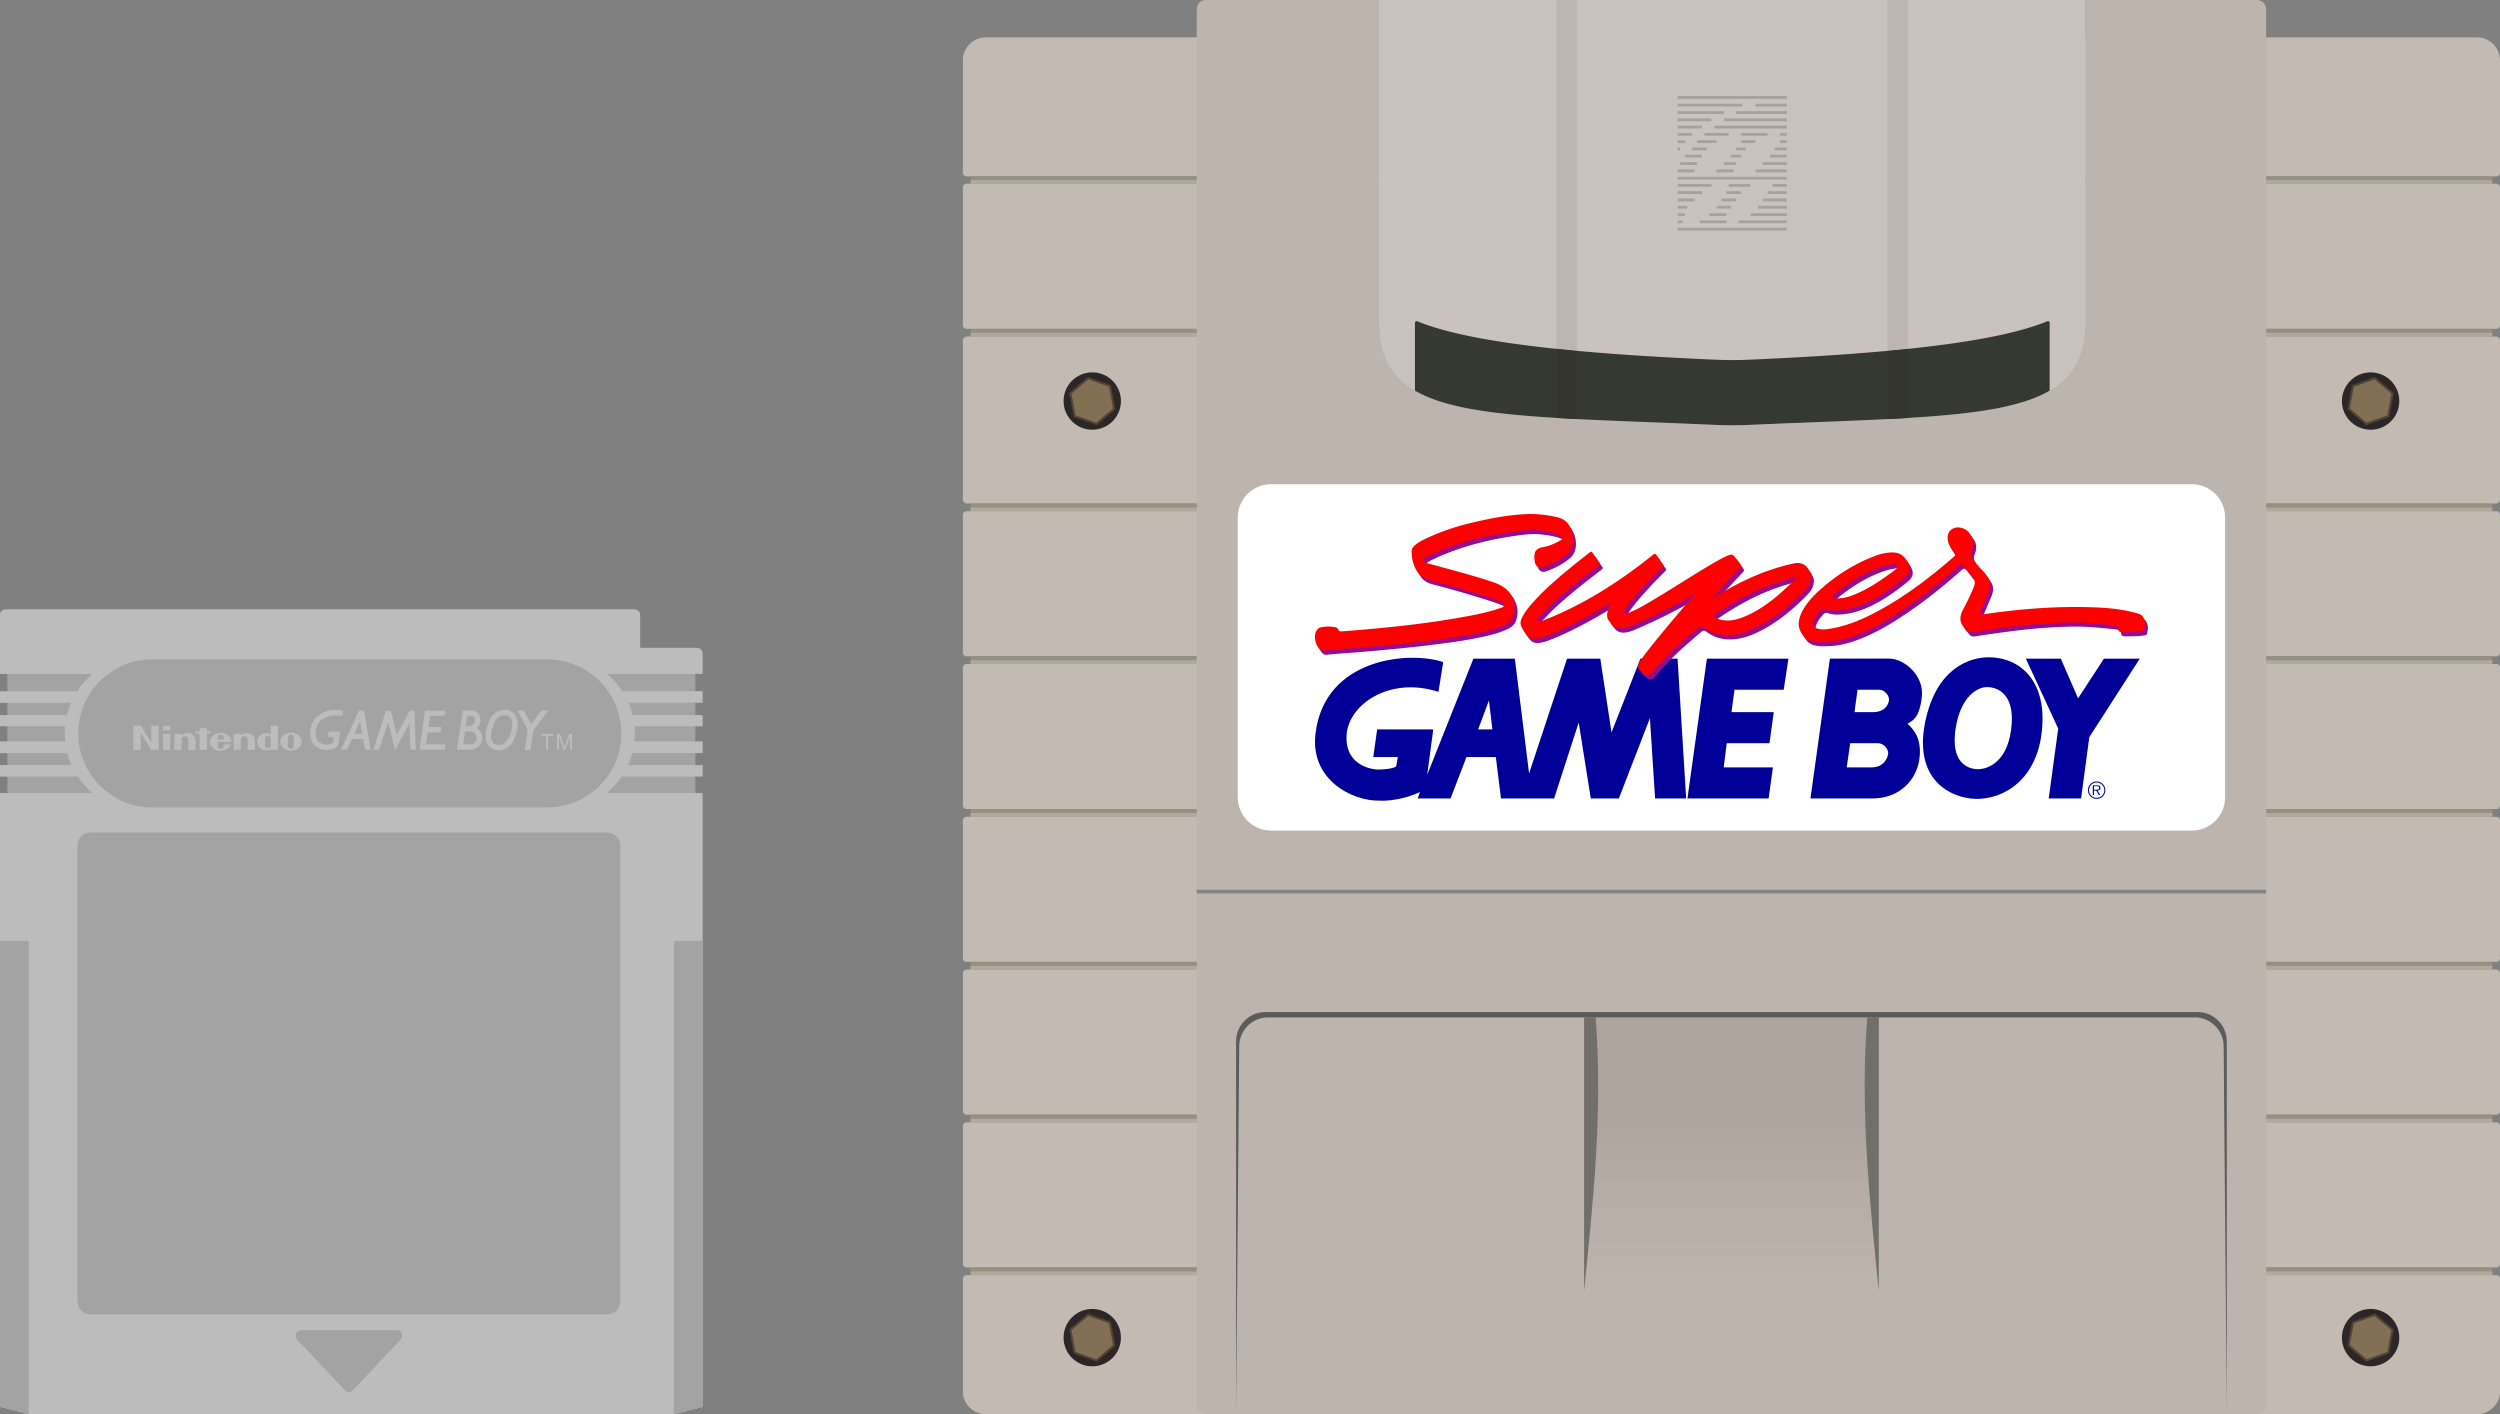 <?xml version="1.0" encoding="UTF-8" standalone="no"?>
<svg
   xmlns:dc="http://purl.org/dc/elements/1.1/"
   xmlns:cc="http://creativecommons.org/ns#"
   xmlns:rdf="http://www.w3.org/1999/02/22-rdf-syntax-ns#"
   xmlns:svg="http://www.w3.org/2000/svg"
   xmlns="http://www.w3.org/2000/svg"
   xmlns:sodipodi="http://sodipodi.sourceforge.net/DTD/sodipodi-0.dtd"
   xmlns:inkscape="http://www.inkscape.org/namespaces/inkscape"
   viewBox="0 0 471.429 266.667"
   version="1.1"
   id="svg163"
   sodipodi:docname="game.svg"
   width="471.429"
   height="266.667"
   inkscape:version="0.92.4 5da689c313, 2019-01-14">
  <rect x="0" y="0" width="471.429" height="266.667" fill="#808080" stroke="none"/>
  <defs
     id="defs167" />
  <sodipodi:namedview
     pagecolor="#ffffff"
     bordercolor="#666666"
     borderopacity="1"
     objecttolerance="10"
     gridtolerance="10"
     guidetolerance="10"
     inkscape:pageopacity="0"
     inkscape:pageshadow="2"
     inkscape:window-width="471"
     inkscape:window-height="442"
     id="namedview165"
     showgrid="false"
     inkscape:zoom="0.57484917"
     inkscape:cx="235.714"
     inkscape:cy="133.3335"
     inkscape:window-x="0"
     inkscape:window-y="0"
     inkscape:window-maximized="0"
     inkscape:current-layer="svg163">
    <inkscape:grid
       type="xygrid"
       id="grid171"
       originx="0"
       originy="7.8125003e-06" />
  </sodipodi:namedview>
  <path
     d="m 1.384,125.042 h 129.729 v 25.773 H 1.384 Z"
     id="path2"
     inkscape:connector-curvature="0"
     style="fill:#a3a3a3" />
  <path
     d="m 114.467,127.085 h 18.03 V 123.2 c 0,-0.573 -0.466,-1.038 -1.038,-1.038 H 120.72 v -6.229 c 0,-0.573 -0.465,-1.038 -1.038,-1.038 H 1.038 C 0.465,114.895 0,115.36 0,115.933 v 11.153 h 17.455 a 14.694,14.694 0 0 0 -2.881,3.261 H 0 v 2.175 h 13.409 c -0.32,0.742 -0.578,1.516 -0.771,2.316 H 0 v 2.111 h 12.286 a 14.814,14.814 0 0 0 0.011,2.854 H 0 v 2.22 h 12.699 c 0.203,0.776 0.472,1.527 0.794,2.248 H 0 v 2.169 h 14.69 a 14.731,14.731 0 0 0 2.795,3.106 H 0 v 115.747 l 5.42,1.374 h 121.656 l 5.42,-1.374 V 149.546 h -18.059 a 14.731,14.731 0 0 0 2.795,-3.106 h 15.265 v -2.169 H 118.43 c 0.322,-0.721 0.591,-1.472 0.793,-2.248 h 13.274 v -2.22 h -12.872 c 0.05,-0.493 0.076,-0.994 0.076,-1.499 0,-0.457 -0.024,-0.909 -0.065,-1.355 h 12.861 v -2.111 h -13.212 a 14.568,14.568 0 0 0 -0.772,-2.316 h 13.984 v -2.175 h -15.149 a 14.702,14.702 0 0 0 -2.881,-3.262 z"
     id="path4"
     inkscape:connector-curvature="0"
     style="fill:#bcbcbc" />
  <path
     d="m 28.713,152.256 c -7.707,0 -13.953,-6.247 -13.953,-13.952 0,-7.707 6.247,-13.954 13.953,-13.954 h 74.495 c 7.706,0 13.954,6.247 13.954,13.954 0,7.706 -6.247,13.952 -13.954,13.952 z m 88.245,93.175 a 2.422,2.422 0 0 1 -2.422,2.421 H 17.038 a 2.423,2.423 0 0 1 -2.422,-2.421 v -86.025 a 2.423,2.423 0 0 1 2.422,-2.422 h 97.499 a 2.422,2.422 0 0 1 2.422,2.422 v 86.025 z m -42.292,5.39 c 1.237,0 1.522,1.188 0.721,1.989 -1.47,1.472 -8.85,9.37 -8.85,9.37 0,0 -0.346,0.389 -0.75,0.389 -0.431,0 -0.749,-0.389 -0.749,-0.389 0,0 -7.38,-7.898 -8.851,-9.37 -0.801,-0.8 -0.516,-1.989 0.721,-1.989 z M 5.42,266.667 0,265.293 v -87.869 h 5.075 c 0.191,0 0.346,0.154 0.346,0.345 v 88.898 z m 121.657,0 5.42,-1.374 v -87.869 h -5.074 a 0.346,0.346 0 0 0 -0.346,0.345 z"
     id="path6"
     inkscape:connector-curvature="0"
     style="fill:#a3a3a3" />
  <g
     id="g10"
     style="fill:#bcbcbc">
    <path
       d="m 102.953,141.371 v -2.621 h -0.979 v -0.351 h 2.355 v 0.351 h -0.984 v 2.621 z m 2.078,0 v -2.972 h 0.592 l 0.703,2.104 c 0.065,0.196 0.112,0.343 0.142,0.44 0.034,-0.108 0.087,-0.267 0.159,-0.476 l 0.711,-2.068 h 0.529 v 2.972 h -0.379 v -2.487 l -0.864,2.487 h -0.354 l -0.86,-2.53 v 2.53 z"
       id="path8"
       inkscape:connector-curvature="0" />
  </g>
  <g
     id="g14"
     style="clip-rule:evenodd;fill:#bcbcbc;fill-rule:evenodd">
    <path
       d="m 74.858,138.517 c 0.112,-0.202 0.229,-0.401 0.337,-0.604 0.612,-1.155 1.24,-2.302 1.821,-3.472 0.303,-0.532 0.133,-0.503 0.752,-0.446 0.395,0.036 0.387,0.008 0.4,0.411 0.028,0.933 0.068,1.865 0.101,2.798 0.015,0.396 0.024,0.793 0.038,1.19 l 0.104,2.744 c 0.003,0.074 0.001,0.148 0.001,0.234 h -1.035 l -0.161,-4.862 a 0.876,0.876 0 0 1 -0.06,-0.015 l -2.625,4.898 -0.064,-0.016 -1.228,-5.087 -0.056,-0.001 c -0.094,0.279 -0.189,0.558 -0.281,0.837 -0.453,1.375 -0.903,2.751 -1.361,4.124 -0.018,0.053 -0.085,0.126 -0.132,0.127 -0.327,0.012 -0.653,0.006 -1.007,0.006 l 0.293,-0.911 1.553,-4.795 c 0.165,-0.511 0.329,-1.023 0.488,-1.535 0.033,-0.108 0.088,-0.147 0.201,-0.142 0.198,0.009 0.398,0.013 0.596,-0.001 0.147,-0.01 0.205,0.045 0.238,0.184 0.21,0.897 0.43,1.794 0.645,2.691 0.131,0.543 0.259,1.087 0.388,1.63 z m 11.306,2.836 1.097,-7.38 c 0.108,-0.006 0.206,-0.017 0.302,-0.017 0.445,-0.002 0.889,0 1.334,0 0.763,-10e-4 1.485,0.535 1.639,1.282 0.138,0.667 0.06,1.314 -0.396,1.868 -0.059,0.07 -0.111,0.147 -0.175,0.234 l 0.155,0.12 c 0.508,0.386 0.793,0.888 0.819,1.536 0.048,1.235 -0.811,2.267 -2.048,2.353 -0.878,0.063 -1.765,0.026 -2.646,0.031 -0.021,0 -0.043,-0.015 -0.081,-0.027 z m 1.933,-0.969 0.002,0.018 c 0.272,-0.019 0.551,-0.012 0.818,-0.061 0.57,-0.109 1.013,-0.662 0.988,-1.197 -0.027,-0.601 -0.488,-1.124 -1.082,-1.192 -0.316,-0.037 -0.64,-0.022 -0.959,-0.039 -0.122,-0.006 -0.165,0.046 -0.18,0.157 -0.041,0.313 -0.09,0.623 -0.134,0.935 -0.056,0.392 -0.105,0.784 -0.161,1.177 -0.02,0.145 0.017,0.218 0.183,0.206 0.174,-0.014 0.35,-0.004 0.525,-0.004 z m 0.153,-3.481 c 0.653,-0.001 1.002,-0.199 1.231,-0.698 0.233,-0.504 0.029,-1.238 -0.67,-1.248 -0.151,-0.003 -0.303,0 -0.453,-0.017 -0.178,-0.021 -0.247,0.051 -0.268,0.225 -0.053,0.445 -0.123,0.887 -0.186,1.33 -0.058,0.408 -0.057,0.408 0.346,0.408 z m 9.392,-0.206 c -0.03,0.895 -0.286,1.726 -0.614,2.544 -0.274,0.677 -0.677,1.257 -1.26,1.692 -0.95,0.707 -2.471,0.769 -3.395,-0.065 -0.486,-0.438 -0.741,-0.999 -0.798,-1.644 -0.077,-0.883 0.111,-1.729 0.405,-2.553 0.206,-0.578 0.425,-1.15 0.806,-1.644 0.506,-0.659 1.175,-1.028 1.995,-1.143 0.572,-0.08 1.117,-0.01 1.621,0.287 0.614,0.362 0.985,0.904 1.134,1.592 0.064,0.305 0.073,0.623 0.106,0.934 z m -1.026,-0.144 c -0.027,-0.187 -0.041,-0.416 -0.097,-0.635 a 1.367,1.367 0 0 0 -0.735,-0.912 c -0.71,-0.358 -1.732,0.008 -2.201,0.643 -0.351,0.476 -0.568,1.016 -0.733,1.58 -0.189,0.643 -0.32,1.287 -0.235,1.963 0.091,0.723 0.622,1.281 1.438,1.279 0.668,-0.002 1.212,-0.312 1.59,-0.853 0.632,-0.904 0.921,-1.927 0.973,-3.065 z m -32.082,-1.511 c -0.698,-0.17 -1.382,-0.204 -2.057,-0.07 -1.064,0.211 -2.011,0.641 -2.563,1.647 a 3.13,3.13 0 0 0 -0.253,2.539 c 0.147,0.466 0.453,0.805 0.887,1.014 0.675,0.327 1.361,0.327 2.045,0.009 0.128,-0.06 0.214,-0.141 0.225,-0.301 0.016,-0.244 0.052,-0.487 0.092,-0.728 0.025,-0.144 -0.035,-0.171 -0.159,-0.168 -0.291,0.005 -0.583,0.002 -0.911,0.002 0.035,-0.27 0.067,-0.52 0.101,-0.772 0.033,-0.246 0.034,-0.246 0.283,-0.246 0.58,0 1.158,0.003 1.738,-10e-4 0.12,-0.001 0.171,0.029 0.153,0.159 -0.111,0.768 -0.215,1.535 -0.329,2.304 a 0.467,0.467 0 0 1 -0.122,0.237 c -0.43,0.449 -0.984,0.636 -1.581,0.711 -0.646,0.081 -1.286,0.043 -1.881,-0.244 -0.926,-0.447 -1.493,-1.175 -1.639,-2.205 -0.104,-0.74 -0.064,-1.47 0.175,-2.18 0.298,-0.888 0.879,-1.553 1.651,-2.068 a 4.694,4.694 0 0 1 2.122,-0.755 6.325,6.325 0 0 1 1.898,0.067 c 0.273,0.051 0.277,0.046 0.239,0.323 -0.033,0.236 -0.073,0.471 -0.114,0.726 z m 19.305,6.328 h -4.74 c 0.35,-2.46 0.699,-4.903 1.047,-7.357 h 3.847 c -0.05,0.309 -0.095,0.611 -0.155,0.91 -0.005,0.028 -0.104,0.054 -0.159,0.054 -0.777,0.003 -1.555,0.009 -2.333,-0.001 -0.189,-0.003 -0.264,0.045 -0.288,0.244 -0.065,0.562 -0.156,1.12 -0.237,1.68 -0.008,0.056 0,0.114 0,0.193 h 0.217 c 0.666,0 1.332,0.005 1.999,-0.003 0.153,-0.002 0.195,0.048 0.168,0.194 -0.052,0.274 -0.092,0.55 -0.14,0.843 h -0.199 c -0.672,0 -1.345,0.003 -2.017,-0.004 -0.149,-0.002 -0.22,0.037 -0.241,0.196 a 91.408,91.408 0 0 1 -0.272,1.869 c -0.024,0.155 0.025,0.201 0.183,0.201 1.087,-0.007 2.174,-0.003 3.262,-0.003 h 0.204 z m -13.946,0.012 c -0.338,0 -0.664,0.003 -0.989,-0.005 -0.032,-0.001 -0.082,-0.072 -0.09,-0.114 a 83.903,83.903 0 0 1 -0.294,-1.725 c -0.022,-0.145 -0.079,-0.196 -0.226,-0.195 -0.579,0.007 -1.158,0.01 -1.736,-0.002 -0.164,-0.003 -0.224,0.076 -0.28,0.202 -0.253,0.564 -0.513,1.125 -0.762,1.691 -0.042,0.097 -0.093,0.128 -0.195,0.127 -0.326,-0.005 -0.651,-10e-4 -0.998,-10e-4 0.193,-0.43 0.374,-0.839 0.56,-1.247 0.465,-1.019 0.933,-2.036 1.397,-3.055 0.445,-0.976 0.886,-1.955 1.337,-2.927 0.03,-0.065 0.134,-0.127 0.209,-0.133 0.215,-0.018 0.432,0.003 0.648,-0.01 0.135,-0.007 0.185,0.044 0.206,0.171 0.102,0.622 0.211,1.243 0.317,1.865 l 0.725,4.26 0.164,0.967 c 0.005,0.036 0.004,0.076 0.007,0.131 z m -1.974,-5.297 -0.053,-0.006 -1.017,2.225 c 0.045,0.023 0.06,0.036 0.075,0.037 l 1.262,0.005 c 0.112,0 0.113,-0.062 0.097,-0.154 -0.078,-0.453 -0.15,-0.909 -0.227,-1.363 -0.042,-0.248 -0.09,-0.495 -0.137,-0.744 z m 29.67,-2.119 c 0.294,0 0.551,0.024 0.803,-0.005 0.312,-0.036 0.456,0.094 0.591,0.369 0.35,0.718 0.742,1.415 1.12,2.12 0.013,0.024 0.032,0.046 0.067,0.09 0.131,-0.172 0.255,-0.33 0.376,-0.492 0.496,-0.664 0.991,-1.33 1.489,-1.992 0.034,-0.045 0.098,-0.094 0.15,-0.096 0.384,-0.007 0.769,-0.005 1.206,-0.005 -0.135,0.189 -0.244,0.35 -0.361,0.505 -0.779,1.028 -1.555,2.058 -2.341,3.083 -0.173,0.227 -0.156,0.496 -0.196,0.749 -0.152,0.979 -0.291,1.96 -0.432,2.941 -0.019,0.136 -0.067,0.2 -0.223,0.191 -0.284,-0.017 -0.568,-0.005 -0.879,-0.005 l 0.135,-0.918 c 0.135,-0.924 0.271,-1.846 0.397,-2.771 a 0.507,0.507 0 0 0 -0.071,-0.278 c -0.578,-1.099 -1.161,-2.197 -1.742,-3.295 -0.024,-0.048 -0.045,-0.096 -0.089,-0.191 z"
       id="path12"
       inkscape:connector-curvature="0" />
  </g>
  <g
     id="g18"
     style="fill:#bcbcbc">
    <path
       d="m 28.528,139.995 a 0.272,0.272 0 0 1 -0.081,-0.094 c -0.616,-0.995 -1.231,-1.991 -1.845,-2.987 -0.037,-0.061 -0.074,-0.085 -0.147,-0.085 -0.404,0.005 -0.809,0.002 -1.214,0.002 l -0.101,0.005 v 4.564 h 1.398 v -3.154 l 0.024,-0.007 0.061,0.094 c 0.618,0.994 1.236,1.989 1.851,2.984 0.042,0.068 0.086,0.092 0.165,0.092 0.394,-0.005 0.789,-0.003 1.184,-0.003 h 0.102 v -4.567 h -1.398 z m 22.516,-1.475 c -0.255,-0.139 -0.501,-0.251 -0.78,-0.271 -0.275,-0.02 -0.537,0.02 -0.786,0.138 -0.252,0.12 -0.459,0.292 -0.627,0.514 -0.414,0.549 -0.465,1.299 -0.073,1.845 0.594,0.829 1.374,0.927 2.262,0.5 0.004,0.053 0.008,0.103 0.01,0.151 h 1.343 v -4.562 h -1.349 z m -10e-4,2.01 c -0.011,0.295 -0.254,0.493 -0.545,0.483 a 0.516,0.516 0 0 1 -0.523,-0.51 c -0.009,-0.213 -0.002,-0.427 -0.002,-0.641 h -10e-4 c 0,-0.197 -0.005,-0.394 10e-4,-0.593 0.009,-0.322 0.211,-0.526 0.523,-0.537 0.305,-0.009 0.537,0.181 0.549,0.496 0.017,0.434 0.016,0.869 -0.002,1.302 z M 36.49,138.699 c -0.568,-0.584 -1.531,-0.624 -2.162,-0.092 l -0.101,0.079 v -0.308 h -1.345 v 3.024 h 1.34 c 0.002,-0.044 0.006,-0.085 0.006,-0.128 0,-0.595 -0.004,-1.191 0,-1.786 0,-0.096 0.015,-0.201 0.055,-0.286 0.125,-0.271 0.464,-0.414 0.769,-0.338 0.29,0.07 0.471,0.309 0.471,0.623 v 1.912 h 1.349 c 0.003,-0.017 0.006,-0.026 0.006,-0.036 0,-0.562 0.007,-1.125 -0.002,-1.688 -0.007,-0.37 -0.122,-0.704 -0.386,-0.976 z m 11.562,0.838 a 1.251,1.251 0 0 0 -0.458,-0.92 1.608,1.608 0 0 0 -2.076,-0.01 l -0.102,0.085 v -0.318 h -1.349 v 3.023 h 1.35 v -0.135 l -0.002,-1.807 c 0,-0.126 0.034,-0.239 0.109,-0.341 a 0.691,0.691 0 0 1 0.767,-0.237 c 0.273,0.092 0.42,0.307 0.42,0.621 l 0.001,1.777 c 0,0.041 0.004,0.082 0.007,0.123 h 1.338 c 0.004,-0.02 0.009,-0.034 0.009,-0.046 -0.003,-0.605 0.008,-1.211 -0.014,-1.815 z m 8.241,-0.865 c -0.79,-0.687 -2.096,-0.677 -2.886,0.02 -0.725,0.64 -0.737,1.675 -0.023,2.327 a 2.11,2.11 0 0 0 1.444,0.551 c 0.551,-0.003 1.021,-0.148 1.425,-0.474 0.805,-0.653 0.821,-1.745 0.04,-2.424 z m -0.872,1.19 h -0.01 c 0,0.26 0.012,0.52 -0.003,0.779 -0.019,0.346 -0.267,0.567 -0.593,0.554 -0.256,-0.01 -0.466,-0.208 -0.514,-0.489 a 1.343,1.343 0 0 1 -0.02,-0.236 c -10e-4,-0.405 -10e-4,-0.808 0.002,-1.213 10e-4,-0.085 0.007,-0.172 0.025,-0.254 0.062,-0.3 0.295,-0.491 0.566,-0.476 0.289,0.016 0.505,0.237 0.537,0.547 0.004,0.046 0.01,0.092 0.01,0.138 z M 43.16,138.798 a 2.098,2.098 0 0 0 -1.375,-0.611 c -0.621,-0.044 -1.18,0.116 -1.652,0.532 -0.315,0.277 -0.511,0.625 -0.54,1.051 -0.038,0.553 0.184,0.999 0.609,1.335 0.634,0.501 1.353,0.602 2.115,0.372 0.531,-0.16 0.945,-0.481 1.185,-0.997 0.019,-0.04 0.03,-0.082 0.045,-0.123 h -1.34 c -0.01,0.125 -0.012,0.243 -0.029,0.359 -0.04,0.287 -0.258,0.491 -0.525,0.5 -0.292,0.011 -0.537,-0.158 -0.58,-0.452 -0.041,-0.281 -0.031,-0.569 -0.043,-0.868 h 2.6 c 0,-0.049 0.003,-0.085 -0.001,-0.12 a 1.573,1.573 0 0 0 -0.469,-0.978 z m -1.311,0.634 c -0.234,0 -0.467,-0.003 -0.701,0.002 -0.089,0.002 -0.117,-0.028 -0.107,-0.113 0.013,-0.107 0.007,-0.218 0.028,-0.324 a 0.56,0.56 0 0 1 1.106,0.018 c 0.021,0.132 0.021,0.266 0.032,0.416 z m -2.099,-1.514 h -0.737 v -0.61 h -1.375 v 0.611 h -0.114 c -0.182,10e-4 -0.363,-0.001 -0.543,0.004 -0.029,0.001 -0.081,0.031 -0.082,0.05 -0.007,0.127 -0.004,0.255 -0.004,0.393 h 0.749 v 3.033 h 1.373 v -3.036 h 0.733 z m -9.01,3.482 h 1.357 v -3.025 H 30.74 Z m 1.357,-4.562 h -1.363 v 0.911 h 1.363 z"
       id="path16"
       inkscape:connector-curvature="0" />
  </g>
  <g
     id="g161">
    <path
       d="M 470.737,33.267 H 182.263 a 0.694,0.694 0 0 1 -0.692,-0.692 V 11.369 a 4.326,4.326 0 0 1 4.313,-4.313 h 281.232 a 4.326,4.326 0 0 1 4.313,4.313 v 21.208 a 0.694,0.694 0 0 1 -0.692,0.69 z"
       id="path20"
       inkscape:connector-curvature="0"
       style="fill:#c3bab1" />
    <path
       d="m 183.013,33.267 h 286.972 v 0.69 H 183.013 Z"
       id="path22"
       inkscape:connector-curvature="0"
       style="fill:#97907e" />
    <path
       d="m 183.013,33.957 h 286.972 v 0.69 H 183.013 Z"
       id="path24"
       inkscape:connector-curvature="0"
       style="fill:#b0aa9c" />
    <path
       d="M 470.724,62.012 H 182.274 A 0.706,0.706 0 0 1 181.57,61.308 V 35.35 c 0,-0.387 0.317,-0.704 0.704,-0.704 h 288.449 c 0.387,0 0.704,0.317 0.704,0.704 v 25.957 a 0.705,0.705 0 0 1 -0.703,0.705 z"
       id="path26"
       inkscape:connector-curvature="0"
       style="fill:#c3bab1" />
    <path
       d="m 183.013,62.012 h 286.972 v 0.723 H 183.013 Z"
       id="path28"
       inkscape:connector-curvature="0"
       style="fill:#97907e" />
    <path
       d="m 183.013,62.735 h 286.972 v 0.723 H 183.013 Z"
       id="path30"
       inkscape:connector-curvature="0"
       style="fill:#b0aa9c" />
    <path
       d="M 470.672,94.954 H 182.326 a 0.758,0.758 0 0 1 -0.755,-0.755 V 64.214 c 0,-0.415 0.34,-0.755 0.755,-0.755 h 288.347 c 0.415,0 0.755,0.34 0.755,0.755 v 29.985 c 0,0.415 -0.34,0.755 -0.756,0.755 z"
       id="path32"
       inkscape:connector-curvature="0"
       style="fill:#c3bab1" />
    <path
       d="m 183.013,94.954 h 286.972 v 0.723 H 183.013 Z"
       id="path34"
       inkscape:connector-curvature="0"
       style="fill:#97907e" />
    <path
       d="M 183.013,95.677 H 469.985 V 96.4 H 183.013 Z"
       id="path36"
       inkscape:connector-curvature="0"
       style="fill:#b0aa9c" />
    <path
       d="m 470.724,123.766 h -288.45 a 0.706,0.706 0 0 1 -0.704,-0.704 V 97.105 c 0,-0.387 0.317,-0.704 0.704,-0.704 h 288.449 c 0.387,0 0.704,0.317 0.704,0.704 v 25.957 a 0.705,0.705 0 0 1 -0.703,0.704 z"
       id="path38"
       inkscape:connector-curvature="0"
       style="fill:#c3bab1" />
    <path
       d="m 183.013,123.762 h 286.972 v 0.723 H 183.013 Z"
       id="path40"
       inkscape:connector-curvature="0"
       style="fill:#97907e" />
    <path
       d="m 183.013,124.485 h 286.972 v 0.723 H 183.013 Z"
       id="path42"
       inkscape:connector-curvature="0"
       style="fill:#b0aa9c" />
    <path
       d="m 470.724,152.573 h -288.45 a 0.706,0.706 0 0 1 -0.704,-0.704 v -25.957 c 0,-0.387 0.317,-0.704 0.704,-0.704 h 288.449 c 0.387,0 0.704,0.317 0.704,0.704 v 25.957 a 0.704,0.704 0 0 1 -0.703,0.704 z"
       id="path44"
       inkscape:connector-curvature="0"
       style="fill:#c3bab1" />
    <path
       d="m 183.013,152.573 h 286.972 v 0.723 H 183.013 Z"
       id="path46"
       inkscape:connector-curvature="0"
       style="fill:#97907e" />
    <path
       d="m 183.013,153.297 h 286.972 v 0.723 H 183.013 Z"
       id="path48"
       inkscape:connector-curvature="0"
       style="fill:#b0aa9c" />
    <path
       d="m 470.724,181.385 h -288.45 a 0.706,0.706 0 0 1 -0.704,-0.704 v -25.957 c 0,-0.387 0.317,-0.704 0.704,-0.704 h 288.449 c 0.387,0 0.704,0.317 0.704,0.704 v 25.957 a 0.705,0.705 0 0 1 -0.703,0.704 z"
       id="path50"
       inkscape:connector-curvature="0"
       style="fill:#c3bab1" />
    <path
       d="m 183.013,181.385 h 286.972 v 0.723 H 183.013 Z"
       id="path52"
       inkscape:connector-curvature="0"
       style="fill:#97907e" />
    <path
       d="m 183.013,182.109 h 286.972 v 0.723 H 183.013 Z"
       id="path54"
       inkscape:connector-curvature="0"
       style="fill:#b0aa9c" />
    <path
       d="m 470.724,210.197 h -288.45 a 0.706,0.706 0 0 1 -0.704,-0.704 v -25.957 c 0,-0.387 0.317,-0.704 0.704,-0.704 h 288.449 c 0.387,0 0.704,0.317 0.704,0.704 v 25.957 a 0.705,0.705 0 0 1 -0.703,0.704 z"
       id="path56"
       inkscape:connector-curvature="0"
       style="fill:#c3bab1" />
    <path
       d="m 183.013,210.197 h 286.972 v 0.723 H 183.013 Z"
       id="path58"
       inkscape:connector-curvature="0"
       style="fill:#97907e" />
    <path
       d="m 183.013,210.92 h 286.972 v 0.723 H 183.013 Z"
       id="path60"
       inkscape:connector-curvature="0"
       style="fill:#b0aa9c" />
    <path
       d="m 470.724,239.009 h -288.45 a 0.706,0.706 0 0 1 -0.704,-0.704 v -25.957 c 0,-0.387 0.317,-0.704 0.704,-0.704 h 288.449 c 0.387,0 0.704,0.317 0.704,0.704 v 25.957 a 0.705,0.705 0 0 1 -0.703,0.704 z"
       id="path62"
       inkscape:connector-curvature="0"
       style="fill:#c3bab1" />
    <path
       d="m 183.013,239.009 h 286.972 v 0.723 H 183.013 Z"
       id="path64"
       inkscape:connector-curvature="0"
       style="fill:#97907e" />
    <path
       d="m 183.013,239.732 h 286.972 v 0.723 H 183.013 Z"
       id="path66"
       inkscape:connector-curvature="0"
       style="fill:#b0aa9c" />
    <path
       d="M 470.737,240.456 H 182.263 a 0.694,0.694 0 0 0 -0.692,0.692 v 21.206 a 4.326,4.326 0 0 0 4.313,4.313 h 281.232 a 4.326,4.326 0 0 0 4.313,-4.313 v -21.208 a 0.694,0.694 0 0 0 -0.692,-0.69 z"
       id="path68"
       inkscape:connector-curvature="0"
       style="fill:#c3bab1" />
    <path
       d="m 260.038,0 v 60.373 c 0,18.968 18.645,17.799 63.496,19.75 2.08,0.09 4.173,0.09 6.254,0 44.85,-1.951 63.496,-0.782 63.496,-19.75 V 0 h 32.326 c 0.946,0 1.72,0.774 1.72,1.72 v 263.227 c 0,0.946 -0.774,1.72 -1.72,1.72 H 227.39 c -0.946,0 -1.72,-0.774 -1.72,-1.72 V 1.72 c 0,-0.946 0.774,-1.72 1.72,-1.72 z"
       id="path70"
       inkscape:connector-curvature="0"
       style="fill:#bcb4ad" />
    <g
       id="g88">
      <path
         d="M 393.283,0 H 260.038 v 60.373 c 0,18.968 18.645,17.799 63.496,19.75 2.08,0.09 4.173,0.09 6.254,0 44.851,-1.951 63.496,-0.782 63.496,-19.75 V 0 Z"
         id="path72"
         inkscape:connector-curvature="0"
         style="fill:#c9c2bd" />
      <path
         d="m 326.661,80.191 c 1.043,0 2.087,-0.023 3.127,-0.068 29.586,-1.287 47.769,-1.216 56.719,-6.464 l -0.001,-12.783 a 0.31,0.31 0 0 0 -0.428,-0.295 c -9.744,3.999 -29.398,6.081 -56.289,7.251 a 72.385,72.385 0 0 1 -6.254,0 c -26.891,-1.17 -46.546,-3.252 -56.289,-7.251 a 0.31,0.31 0 0 0 -0.428,0.295 l -10e-4,12.783 c 8.95,5.248 27.132,5.177 56.718,6.464 a 72.27,72.27 0 0 0 3.126,0.068 z"
         id="path74"
         inkscape:connector-curvature="0"
         style="fill:#363932" />
      <path
         d="M 297.406,66.165 V 0 h -3.909 v 65.782 c 1.27,0.133 2.573,0.26 3.909,0.383 z m 58.51,0 V 0 h 3.909 v 65.782 c -1.271,0.133 -2.574,0.26 -3.909,0.383 z"
         id="path76"
         inkscape:connector-curvature="0"
         style="fill:#bcb5b1" />
      <g
         id="g80"
         style="fill:#33352e">
        <path
           d="m 293.496,78.811 c 1.264,0.077 2.567,0.148 3.909,0.217 v 0.003 -12.866 c -1.335,-0.123 -2.639,-0.25 -3.909,-0.383 m 66.329,13.029 c -1.264,0.077 -2.567,0.148 -3.909,0.217 v 0.003 -12.866 c 1.335,-0.123 2.639,-0.25 3.909,-0.383"
           id="path78"
           inkscape:connector-curvature="0" />
      </g>
      <g
         id="g86">
        <g
           id="g84"
           style="fill:#a5a19f">
          <path
             d="m 316.361,18.107 h 20.599 v 0.535 h -20.599 z m 0,1.453 h 12.191 v 0.535 h -12.191 z m 0,1.401 h 8.714 v 0.535 h -8.714 z m 0,1.376 h 6.344 v 0.535 h -6.344 z m 0,1.364 h 4.572 v 0.535 h -4.572 z m 0,1.362 h 2.737 v 0.535 h -2.737 z m 0,1.39 h 1.369 v 0.535 h -1.369 z m 0,1.361 h 0.459 v 0.535 h -0.459 z m 14.695,-8.254 h 5.905 v 0.535 h -5.905 z m -3.65,1.401 h 9.554 v 0.535 h -9.554 z m -2.331,1.376 h 11.886 v 0.535 h -11.886 z m -1.797,1.364 h 13.682 v 0.535 h -13.682 z m 12.345,1.362 h 1.338 v 0.535 h -1.338 z m -7.338,0 h 5.026 v 0.535 h -5.026 z m -6.86,0 h 4.548 v 0.535 h -4.548 z m 14.198,1.376 h 1.338 v 0.535 h -1.338 z m -7.338,0 h 2.733 v 0.535 h -2.733 z m -8.255,0 h 3.669 v 0.535 h -3.669 z m 14.675,1.375 h 2.255 v 0.535 h -2.255 z m -7.299,0 h 1.758 v 0.535 h -1.758 z m -8.308,0 h 2.766 v 0.535 h -2.766 z m 14.671,1.357 h 3.191 v 0.535 h -3.191 z m -7.338,0 h 1.854 v 0.535 h -1.854 z m -8.701,0 h 3.203 v 0.535 h -3.203 z m 14.701,1.395 h 4.529 v 0.535 h -4.529 z m -7.356,0 h 2.255 v 0.535 h -2.255 z m -8.255,0 H 320 v 0.535 h -3.18 z m -0.459,2.771 h 20.599 v 0.535 h -20.599 z m 17.886,1.357 h 2.713 v 0.535 h -2.713 z m -8.255,0 h 4.051 v 0.535 h -4.051 z m 7.357,1.356 h 3.592 v 0.535 h -3.592 z m -7.797,0 h 2.733 v 0.535 h -2.733 z m 6.879,1.395 h 4.51 v 0.535 h -4.51 z m -7.815,0 h 2.752 v 0.535 h -2.752 z m 6.879,1.357 h 5.465 v 0.535 h -5.465 z m -7.777,0 h 2.713 v 0.535 h -2.713 z m 6.42,1.395 h 6.822 v 0.535 h -6.822 z m -7.815,0 h 3.229 v 0.535 h -3.229 z m 5.503,1.356 h 9.134 v 0.535 h -9.134 z m -7.337,0 h 5.064 v 0.535 h -5.064 z m -4.128,1.383 h 20.599 v 0.535 h -20.599 z m 14.656,-10.994 h 5.943 v 0.535 h -5.943 z m -14.64,0 h 3.18 v 0.535 h -3.18 z m 7.322,0 h 3.21 v 0.535 h -3.21 z m -7.322,2.752 h 6.367 v 0.535 h -6.367 z m -0.016,1.356 h 4.605 v 0.535 h -4.605 z m 0,1.395 h 3.196 v 0.535 h -3.196 z m 0.016,1.357 h 1.8 v 0.535 h -1.8 z m 0,1.395 h 1.341 v 0.535 h -1.341 z m 0,1.356 h 0.9 v 0.535 h -0.9 z"
             id="path82"
             inkscape:connector-curvature="0" />
        </g>
      </g>
    </g>
    <g
       id="g118">
      <circle
         cx="447.03"
         cy="252.239"
         r="5.409"
         id="circle90"
         style="fill:#2b2726" />
      <path
         d="m 442.676,253.78 0.843,-4.542 4.354,-1.54 3.511,3 -0.842,4.541 -4.354,1.541 z"
         id="path92"
         inkscape:connector-curvature="0"
         style="fill:#544237" />
      <path
         d="m 443.112,253.625 0.758,-4.087 3.918,-1.386 3.161,2.7 -0.759,4.087 -3.918,1.387 z"
         id="path94"
         inkscape:connector-curvature="0"
         style="fill:#817054" />
      <circle
         cx="447.03"
         cy="75.626"
         r="5.409"
         id="circle96"
         style="fill:#2b2726" />
      <path
         d="m 442.676,77.167 0.843,-4.541 4.354,-1.541 3.511,3 -0.842,4.541 -4.354,1.541 z"
         id="path98"
         inkscape:connector-curvature="0"
         style="fill:#544237" />
      <path
         d="m 443.112,77.013 0.758,-4.087 3.918,-1.387 3.161,2.7 -0.759,4.087 -3.918,1.387 z"
         id="path100"
         inkscape:connector-curvature="0"
         style="fill:#817054" />
      <g
         id="g108">
        <circle
           cx="205.968"
           cy="252.239"
           r="5.409"
           id="circle102"
           style="fill:#2b2726" />
        <path
           d="m 210.322,253.78 -0.843,-4.542 -4.354,-1.54 -3.511,3 0.842,4.541 4.354,1.541 z"
           id="path104"
           inkscape:connector-curvature="0"
           style="fill:#544237" />
        <path
           d="m 209.886,253.625 -0.758,-4.087 -3.918,-1.386 -3.161,2.7 0.759,4.087 3.918,1.387 z"
           id="path106"
           inkscape:connector-curvature="0"
           style="fill:#817054" />
      </g>
      <g
         id="g116">
        <circle
           cx="205.968"
           cy="75.626"
           r="5.409"
           id="circle110"
           style="fill:#2b2726" />
        <path
           d="m 210.322,77.167 -0.843,-4.541 -4.354,-1.541 -3.511,3 0.842,4.541 4.354,1.541 z"
           id="path112"
           inkscape:connector-curvature="0"
           style="fill:#544237" />
        <path
           d="m 209.886,77.013 -0.758,-4.087 -3.918,-1.387 -3.161,2.7 0.759,4.087 3.918,1.387 z"
           id="path114"
           inkscape:connector-curvature="0"
           style="fill:#817054" />
      </g>
    </g>
    <linearGradient
       id="a"
       gradientUnits="userSpaceOnUse"
       x1="326.499"
       y1="243.45"
       x2="326.499"
       y2="191.849">
      <stop
         offset="0"
         stop-color="#bcb4ad"
         id="stop120" />
      <stop
         offset=".421"
         stop-color="#b3aba4"
         id="stop122" />
      <stop
         offset=".611"
         stop-color="#ada59e"
         id="stop124" />
      <stop
         offset="1"
         stop-color="#ada59e"
         id="stop126" />
    </linearGradient>
    <path
       d="m 298.714,191.849 h 55.571 v 51.601 h -55.571 z"
       id="path129"
       inkscape:connector-curvature="0"
       style="fill:url(#a)" />
    <g
       id="g135">
      <g
         id="g133"
         style="fill:#726f68">
        <path
           d="m 300.887,191.849 h -2.174 v 51.601 c 1.649,-16.396 3.571,-33.671 2.174,-51.601 z m 51.224,0 h 2.174 v 51.601 c -1.649,-16.396 -3.571,-33.671 -2.174,-51.601 z"
           id="path131"
           inkscape:connector-curvature="0" />
      </g>
    </g>
    <path
       d="m 419.909,266.667 v -70.285 c 0,-3.043 -2.457,-5.533 -5.46,-5.533 h -175.9 c -3.003,0 -5.46,2.49 -5.46,5.533 v 70.285 l 0.589,-69.358 c 0,-3.003 2.442,-5.46 5.426,-5.46 h 174.79 c 2.984,0 5.426,2.457 5.426,5.46 z"
       id="path137"
       inkscape:connector-curvature="0"
       style="fill:#5b5b5b" />
    <g
       id="g157">
      <path
         d="M 413.331,156.624 H 239.667 c -3.443,0 -6.259,-2.817 -6.259,-6.259 V 97.56 c 0,-3.443 2.817,-6.259 6.259,-6.259 h 173.664 c 3.443,0 6.259,2.817 6.259,6.259 v 52.805 c 0,3.442 -2.816,6.259 -6.259,6.259 z"
         id="path139"
         inkscape:connector-curvature="0"
         style="fill:#ffffff" />
      <g
         id="g149"
         style="fill:#000099">
        <path
           d="m 395.369,147.565 a 1.444,1.444 0 1 0 0,2.888 1.443,1.443 0 0 0 1.44,-1.444 v -0.004 a 1.44,1.44 0 0 0 -1.44,-1.44 v -0.199 c 0.906,0 1.637,0.736 1.637,1.638 a 1.64,1.64 0 0 1 -1.632,1.646 h -0.005 a 1.642,1.642 0 1 1 0,-3.284 z"
           id="path141"
           inkscape:connector-curvature="0" />
        <path
           d="m 394.864,148.254 h 0.525 c 0.229,0 0.477,0.035 0.477,0.319 0,0.374 -0.4,0.33 -0.657,0.33 h -0.345 v 0.177 h 0.413 l 0.525,0.846 h 0.266 l -0.555,-0.846 c 0.327,-0.009 0.58,-0.142 0.58,-0.503 0,-0.155 -0.069,-0.318 -0.207,-0.395 -0.137,-0.082 -0.291,-0.09 -0.447,-0.09 h -0.799 v 1.835 h 0.223 z m -12.848,-24.053 h 6.593 l 3.257,7.487 4.882,-7.487 h 6.756 l -9.523,14.812 -1.547,11.557 h -6.104 l 1.79,-13.184 z m -48.507,26.368 0.814,-5.861 h -9.277 l 0.569,-4.557 h 8.056 l 0.814,-5.86 h -7.975 l 0.569,-4.232 h 9.277 l 0.895,-5.859 H 321.87 l -3.663,26.368 z m -54.774,-13.022 2.035,-5.452 0.651,5.452 z m -2.197,5.209 h 5.534 l 0.977,7.813 h 10.011 l 4.639,-14.324 2.279,14.324 h 5.29 l 5.86,-15.137 0.977,15.137 h 5.86 L 316.338,124.2 h -6.999 l -5.452,13.917 -2.117,-13.917 h -6.266 l -7.162,21.649 -2.686,-21.649 h -7.813 l -8.708,21.893 1.139,-8.546 h -10.581 l -0.733,5.209 h 4.639 l -0.325,1.791 c -0.814,0.489 -2.685,0.57 -3.418,0.57 -0.732,0 -6.185,-0.489 -5.941,-6.348 0.244,-5.861 8.057,-11.313 17.335,-8.301 l 0.895,-5.616 c -6.186,-2.116 -22.431,-0.932 -24.091,13.591 -0.976,8.546 6.837,12.616 12.046,12.535 3.011,0.163 6.429,-0.977 7.65,-1.628 l -0.407,1.22 h 6.186 z"
           id="path143"
           inkscape:connector-curvature="0" />
        <path
           d="m 375.424,123.956 c -4.232,-0.163 -10.337,2.279 -12.371,12.127 -2.036,9.848 3.418,13.835 8.463,14.486 5.047,0.652 12.127,-2.523 13.43,-11.963 1.302,-9.441 -3.337,-14.405 -9.522,-14.65 z m -0.651,5.616 c 1.71,0 5.371,1.139 4.476,7.975 -0.895,6.837 -5.128,7.651 -6.673,7.489 -1.547,-0.163 -4.721,-1.22 -3.827,-7.489 0.896,-6.266 4.233,-8.056 6.024,-7.975 z"
           id="path145"
           inkscape:connector-curvature="0" />
        <path
           d="m 349.706,134.292 h 3.416 c 2.523,0 3.013,-1.627 3.094,-2.279 0.081,-0.651 -0.651,-1.954 -1.953,-1.954 h -3.988 z m -1.465,10.417 h 4.639 c 2.523,0 3.094,-1.953 3.175,-2.604 0.081,-0.65 -0.651,-1.953 -1.953,-1.953 h -5.209 z m -6.838,5.86 3.662,-26.369 h 11.232 c 2.685,0 6.593,3.093 6.104,7.243 -0.487,4.151 -1.791,4.395 -2.685,5.046 1.382,1.222 2.767,3.174 2.198,6.837 -0.57,3.662 -3.583,7.243 -8.873,7.243 z"
           id="path147"
           inkscape:connector-curvature="0" />
      </g>
      <path
         d="m 269.685,107.001 c 3.753,1.033 7.525,2.002 11.235,3.187 1.058,0.338 2.129,0.648 3.067,1.283 0.703,0.476 1.327,1.013 1.662,1.82 0.626,1.226 0.67,2.494 0.223,3.775 -0.223,0.638 -0.696,1.085 -1.292,1.405 -1.14,0.613 -2.367,0.983 -3.613,1.295 -3.288,0.823 -6.639,1.293 -9.995,1.722 -2.967,0.379 -5.941,0.702 -8.919,0.975 -2.366,0.217 -4.732,0.445 -7.103,0.613 -1.573,0.112 -3.147,0.236 -4.718,0.381 -0.315,0.029 -0.592,-0.005 -0.816,-0.246 -0.84,-0.723 -1.171,-2.443 -0.656,-3.429 0.18,-0.344 0.447,-0.597 0.835,-0.683 a 6.633,6.633 0 0 1 2.71,-0.03 c 0.296,0.056 0.546,0.205 0.632,0.483 0.096,0.311 0.276,0.324 0.543,0.304 8.391,-0.632 16.756,-1.476 25.023,-3.1 1.621,-0.318 3.229,-0.698 4.791,-1.242 0.289,-0.101 0.777,-0.214 0.809,-0.443 0.099,-0.49 -0.44,-0.777 -0.883,-0.948 -1.666,-0.643 -3.372,-1.167 -5.081,-1.682 a 205.063,205.063 0 0 0 -8.104,-2.284 c -0.713,-0.183 -1.265,-0.492 -1.861,-1.074 -1.058,-1.249 -1.405,-2.746 -1.442,-4.334 -0.013,-0.546 0.372,-0.916 0.757,-1.245 0.512,-0.438 1.111,-0.74 1.711,-1.034 2.777,-1.362 5.691,-2.331 8.695,-3.056 3.416,-0.825 6.853,-1.501 10.372,-1.669 1.884,-0.09 3.74,0.112 5.585,0.498 1.204,0.251 2.209,0.741 2.719,1.944 0.465,0.811 0.629,1.689 0.602,2.615 -0.03,1.042 -0.422,1.906 -1.237,2.563 -1.311,1.057 -2.783,1.825 -4.37,2.374 -0.294,0.102 -0.52,0.158 -0.906,0.002 -0.395,-0.172 -0.583,-0.475 -0.68,-0.918 -0.037,-0.171 -0.051,-0.329 -0.069,-0.495 -0.142,-1.319 0.134,-2.107 1.643,-2.372 1.075,-0.188 2.087,-0.624 3.052,-1.146 0.178,-0.096 0.463,-0.265 0.473,-0.37 0.083,-0.399 -0.342,-0.71 -0.751,-0.88 -1.025,-0.428 -2.116,-0.552 -3.199,-0.717 -1.938,-0.295 -3.854,-0.024 -5.764,0.256 -4.111,0.601 -8.132,1.569 -12.019,3.052 a 36.087,36.087 0 0 0 -3.868,1.718 c -0.082,0.043 -0.166,0.085 -0.243,0.135 -0.158,0.104 -0.318,0.218 -0.31,0.43 0.011,0.239 0.228,0.392 0.76,0.567 z m 72.154,1.725 c -0.556,-1.46 -1.572,-2.011 -3.107,-1.671 -4.365,0.965 -8.453,2.634 -12.325,4.843 -1.09,0.591 -2.385,1.321 -3.197,1.882 0.783,-0.722 1.581,-1.741 2.467,-2.678 1.004,-1.063 1.991,-2.142 2.99,-3.21 0.115,-0.122 0.229,-0.247 0.206,-0.436 -0.363,-0.629 -0.825,-1.185 -1.282,-1.745 -0.272,-0.333 -0.567,-0.411 -0.977,-0.253 -0.851,0.329 -1.648,0.763 -2.436,1.213 -3.399,1.939 -6.667,4.094 -10.016,6.116 -2.061,1.244 -4.086,2.555 -6.314,3.499 -0.319,0.101 -0.883,0.251 -1.048,0.007 -0.159,-0.235 0.107,-0.48 0.246,-0.684 1.138,-1.673 2.479,-3.179 3.843,-4.669 1.001,-1.094 2.046,-2.142 3.089,-3.193 0.104,-0.105 0.214,-0.207 0.241,-0.364 -0.407,-0.595 -0.835,-1.177 -1.214,-1.79 -0.242,-0.39 -0.39,-0.475 -0.809,-0.138 -6.261,5.033 -12.971,9.325 -20.48,12.28 -0.945,0.311 -1.234,0.261 -1.35,0.048 -0.101,-0.184 0.057,-0.312 0.172,-0.428 1.114,-1.116 2.182,-2.283 3.357,-3.332 2.519,-2.248 5.158,-4.351 7.851,-6.388 0.207,-0.156 0.43,-0.298 0.51,-0.569 -0.465,-0.669 -0.94,-1.331 -1.388,-2.011 -0.175,-0.265 -0.299,-0.292 -0.554,-0.086 -0.967,0.784 -1.964,1.531 -2.929,2.318 -2.898,2.361 -5.762,4.76 -8.207,7.609 -0.642,0.748 -1.228,1.537 -1.658,2.434 -0.301,0.628 -0.347,1.225 0.017,1.854 0.298,0.516 0.595,1.026 0.998,1.468 0.541,0.63 1.254,0.669 1.992,0.542 a 8.544,8.544 0 0 0 1.658,-0.475 c 3.139,-1.226 6.117,-2.778 9.045,-4.434 a 108.192,108.192 0 0 0 3.029,-1.776 c -0.166,0.608 -0.327,1.022 -0.569,1.658 -0.109,0.451 -0.171,0.899 0.043,1.341 0.186,0.384 0.497,0.675 0.744,1.014 0.532,0.642 1.214,0.868 2.031,0.758 0.595,-0.08 1.157,-0.263 1.705,-0.495 a 106.984,106.984 0 0 0 12.132,-6.085 c -0.675,0.627 -7.803,8.93 -10.284,12.396 -0.775,1.082 -0.864,1.558 -0.156,2.27 1.043,0.892 1.483,1.011 2.083,0.338 1.483,-1.664 2.959,-3.329 4.606,-4.842 a 120.256,120.256 0 0 1 4.145,-3.641 c 0.394,-0.33 0.681,-0.365 1.11,-0.046 1.343,1.001 2.875,1.444 4.549,1.405 1.745,-0.041 3.368,-0.555 4.926,-1.291 3.721,-1.758 6.808,-4.362 9.647,-7.289 0.404,-0.417 0.74,-0.897 0.908,-1.457 0.177,-0.6 0.302,-1.218 -0.04,-1.817 z m -4.031,2.519 c -2.451,2.348 -5.073,4.461 -8.234,5.794 -1.524,0.643 -3.1,1.032 -4.766,0.562 a 4.399,4.399 0 0 1 -0.968,-0.414 c -0.304,-0.168 -0.252,-0.279 0.003,-0.455 4.571,-3.168 9.462,-5.649 14.893,-6.979 0.108,-0.026 0.218,-0.045 0.329,-0.06 0.03,-0.004 0.131,-0.015 0.131,0.045 -0.39,0.581 -0.897,1.038 -1.388,1.507 z m 67.14,6.496 c -0.263,-0.716 -0.543,-1.049 -1.232,-1.251 -2.587,-0.76 -5.243,-1.044 -7.914,-1.156 -7.034,-0.293 -14.024,0.242 -20.982,1.26 a 9.175,9.175 0 0 1 -0.501,0.057 c -0.494,0.045 -0.474,-0.202 -0.319,-0.58 0.484,-1.184 1.007,-2.351 1.499,-3.532 0.377,-0.905 0.545,-1.815 -0.024,-2.715 -0.332,-0.627 -0.778,-1.157 -1.285,-1.655 a 12.001,12.001 0 0 1 -1.608,-1.963 c -0.06,-0.102 -0.099,-0.168 -0.146,-0.251 -0.264,-0.457 -0.286,-0.861 -0.076,-1.378 0.312,-0.766 0.393,-1.58 0.096,-2.389 -0.268,-0.443 -0.493,-0.912 -0.904,-1.257 -0.894,-0.753 -2.108,-0.901 -2.943,-0.343 -0.788,0.527 -0.999,1.529 -0.592,2.715 0.233,0.681 0.651,1.245 1.082,1.803 0.183,0.236 0.212,0.399 -0.058,0.634 -4.211,3.663 -8.611,7.064 -13.493,9.8 -2.955,1.657 -6.011,3.085 -9.37,3.723 -1.071,0.203 -2.163,0.382 -3.233,-0.054 -0.778,-0.763 -0.65,-0.956 -0.251,-1.808 0.276,-0.589 0.727,-1.073 1.152,-1.565 a 0.743,0.743 0 0 1 0.802,-0.223 5.441,5.441 0 0 0 1.8,0.283 c 2.534,-0.013 4.849,-0.82 7.06,-1.972 2.247,-1.171 4.298,-2.637 6.248,-4.251 1.021,-0.844 1.198,-1.664 0.552,-2.823 -0.777,-1.476 -1.785,-2.01 -3.455,-1.861 -0.97,0.087 -1.904,0.32 -2.808,0.665 -3.916,1.494 -7.38,3.72 -10.48,6.524 -1.147,1.038 -2.18,2.18 -2.968,3.524 -0.417,0.711 -0.716,1.463 -0.832,2.285 -0.168,1.187 0.323,2.131 1.08,2.98 0.514,0.549 1.197,0.714 1.9,0.831 0.775,0.128 1.547,0.055 2.326,0.03 1.699,-0.054 3.306,-0.475 4.883,-1.037 3.333,-1.187 6.361,-2.964 9.281,-4.925 3.768,-2.531 7.306,-5.362 10.694,-8.381 0.304,-0.271 0.518,-0.369 0.867,0.015 0.136,0.15 0.24,0.284 0.371,0.437 0.425,0.54 0.814,1.115 1.285,1.61 0.572,0.601 0.59,1.227 0.298,1.939 a 47.82,47.82 0 0 1 -2.029,4.273 c -0.688,1.296 -0.74,2.46 0.361,3.543 0.091,0.09 0.164,0.198 0.246,0.298 0.32,0.433 0.758,0.472 1.246,0.392 2.693,-0.438 5.396,-0.803 8.106,-1.13 3.225,-0.389 6.464,-0.602 9.707,-0.694 2.765,-0.079 5.519,0.211 8.27,0.485 0.667,0.066 1.23,0.116 1.363,0.907 0.051,0.536 0.88,0.442 0.95,0.442 1.214,-0.007 2.429,0 3.63,-0.223 a 0.317,0.317 0 0 0 0.249,-0.238 c 0.137,-0.586 0.271,-1.123 0.099,-1.8 z m -57.575,-5.643 c 2.675,-2.028 5.519,-3.745 8.785,-4.657 0.409,-0.114 0.832,-0.178 1.252,-0.248 0.219,-0.036 0.443,-0.035 0.655,0.069 0.348,0.171 0.355,0.557 0.055,0.802 -0.117,0.095 -0.232,0.193 -0.348,0.289 -2.148,1.59 -4.325,3.135 -6.779,4.234 -1.117,0.5 -2.255,0.95 -3.5,1.02 -0.549,0.061 -1.096,0.091 -1.728,-0.127 0.576,-0.498 1.068,-0.972 1.608,-1.382 z"
         id="path151"
         inkscape:connector-curvature="0"
         style="fill:#950c8c" />
      <g
         id="g155">
        <path
           d="m 269.14,106.208 c 3.753,1.033 7.525,2.002 11.235,3.187 1.058,0.338 2.129,0.648 3.067,1.283 0.703,0.476 1.327,1.013 1.662,1.82 0.626,1.226 0.67,2.494 0.223,3.775 -0.223,0.638 -0.696,1.085 -1.292,1.405 -1.14,0.612 -2.367,0.983 -3.613,1.295 -3.288,0.823 -6.639,1.293 -9.995,1.722 -2.967,0.379 -5.941,0.702 -8.919,0.975 -2.366,0.217 -4.732,0.445 -7.103,0.613 -1.573,0.112 -3.147,0.236 -4.718,0.381 -0.315,0.029 -0.592,-0.005 -0.816,-0.246 -0.84,-0.723 -1.171,-2.443 -0.656,-3.429 0.18,-0.344 0.447,-0.597 0.835,-0.683 a 6.633,6.633 0 0 1 2.71,-0.03 c 0.296,0.056 0.546,0.205 0.632,0.483 0.096,0.311 0.276,0.324 0.543,0.304 8.391,-0.632 16.756,-1.476 25.023,-3.1 1.621,-0.318 3.229,-0.698 4.791,-1.242 0.289,-0.101 0.777,-0.214 0.809,-0.443 0.099,-0.49 -0.44,-0.777 -0.883,-0.948 -1.666,-0.643 -3.372,-1.167 -5.081,-1.682 a 205.063,205.063 0 0 0 -8.104,-2.284 c -0.713,-0.183 -1.265,-0.492 -1.861,-1.074 -1.058,-1.249 -1.405,-2.746 -1.442,-4.334 -0.013,-0.546 0.372,-0.916 0.757,-1.245 0.512,-0.438 1.111,-0.74 1.711,-1.034 2.777,-1.362 5.691,-2.331 8.695,-3.056 3.416,-0.825 6.853,-1.501 10.372,-1.669 1.884,-0.09 3.74,0.112 5.585,0.498 1.204,0.251 2.209,0.741 2.719,1.944 0.465,0.811 0.629,1.689 0.602,2.615 -0.03,1.042 -0.422,1.906 -1.237,2.563 -1.311,1.057 -2.783,1.825 -4.37,2.374 -0.294,0.102 -0.52,0.158 -0.906,0.002 -0.395,-0.172 -0.583,-0.475 -0.68,-0.918 -0.037,-0.171 -0.051,-0.329 -0.069,-0.495 -0.142,-1.319 0.134,-2.107 1.643,-2.372 1.075,-0.188 2.087,-0.624 3.052,-1.146 0.178,-0.096 0.463,-0.265 0.473,-0.37 0.083,-0.399 -0.342,-0.71 -0.751,-0.88 -1.025,-0.428 -2.116,-0.552 -3.199,-0.717 -1.938,-0.295 -3.854,-0.024 -5.764,0.256 -4.111,0.601 -8.132,1.569 -12.019,3.052 a 36.087,36.087 0 0 0 -3.868,1.718 c -0.082,0.043 -0.166,0.085 -0.243,0.135 -0.158,0.104 -0.318,0.218 -0.31,0.43 0.01,0.239 0.227,0.392 0.76,0.567 z m 72.154,1.725 c -0.556,-1.46 -1.572,-2.011 -3.107,-1.671 -4.365,0.965 -8.453,2.634 -12.325,4.843 -1.09,0.591 -2.385,1.321 -3.197,1.882 0.783,-0.722 1.581,-1.741 2.467,-2.678 1.004,-1.063 1.991,-2.142 2.99,-3.21 0.115,-0.122 0.229,-0.247 0.206,-0.436 -0.363,-0.629 -0.825,-1.184 -1.282,-1.745 -0.272,-0.333 -0.567,-0.411 -0.977,-0.253 -0.851,0.329 -1.648,0.763 -2.436,1.213 -3.399,1.939 -6.667,4.094 -10.016,6.116 -2.061,1.244 -4.086,2.555 -6.314,3.499 -0.319,0.101 -0.883,0.251 -1.048,0.007 -0.159,-0.235 0.107,-0.48 0.246,-0.684 1.138,-1.673 2.479,-3.179 3.843,-4.669 1.001,-1.094 2.046,-2.142 3.089,-3.193 0.104,-0.105 0.214,-0.207 0.241,-0.364 -0.407,-0.595 -0.835,-1.177 -1.214,-1.79 -0.242,-0.39 -0.39,-0.475 -0.809,-0.138 -6.261,5.033 -12.971,9.325 -20.48,12.28 -0.945,0.311 -1.234,0.261 -1.35,0.048 -0.101,-0.184 0.057,-0.312 0.172,-0.428 1.114,-1.116 2.182,-2.283 3.357,-3.332 2.519,-2.248 5.158,-4.351 7.851,-6.388 0.207,-0.156 0.43,-0.298 0.51,-0.569 -0.465,-0.669 -0.94,-1.331 -1.388,-2.011 -0.175,-0.265 -0.299,-0.292 -0.554,-0.086 -0.967,0.784 -1.964,1.531 -2.929,2.318 -2.898,2.361 -5.762,4.76 -8.207,7.609 -0.642,0.748 -1.228,1.537 -1.658,2.434 -0.301,0.628 -0.347,1.225 0.017,1.854 0.298,0.516 0.595,1.026 0.998,1.468 0.541,0.63 1.254,0.669 1.992,0.542 a 8.544,8.544 0 0 0 1.658,-0.475 c 3.139,-1.226 6.117,-2.778 9.045,-4.434 a 108.192,108.192 0 0 0 3.029,-1.776 c -0.166,0.608 -0.327,1.022 -0.569,1.658 -0.109,0.451 -0.171,0.899 0.043,1.341 0.186,0.384 0.497,0.675 0.744,1.014 0.532,0.642 1.214,0.868 2.031,0.758 0.595,-0.08 1.157,-0.263 1.705,-0.495 a 106.984,106.984 0 0 0 12.132,-6.085 c -0.675,0.627 -7.803,8.93 -10.284,12.396 -0.775,1.082 -0.864,1.558 -0.156,2.27 1.043,0.892 1.483,1.011 2.083,0.338 1.483,-1.664 2.959,-3.329 4.606,-4.842 a 120.256,120.256 0 0 1 4.145,-3.641 c 0.394,-0.33 0.681,-0.365 1.11,-0.046 1.343,1.001 2.875,1.444 4.549,1.405 1.745,-0.041 3.368,-0.555 4.926,-1.291 3.721,-1.758 6.808,-4.362 9.647,-7.289 0.404,-0.417 0.74,-0.897 0.908,-1.457 0.176,-0.6 0.301,-1.218 -0.04,-1.817 z m -4.032,2.519 c -2.451,2.348 -5.073,4.461 -8.234,5.794 -1.524,0.643 -3.1,1.032 -4.766,0.562 a 4.399,4.399 0 0 1 -0.968,-0.414 c -0.304,-0.168 -0.252,-0.279 0.003,-0.455 4.571,-3.168 9.462,-5.649 14.893,-6.979 0.108,-0.026 0.218,-0.045 0.329,-0.06 0.03,-0.004 0.131,-0.015 0.131,0.045 -0.39,0.581 -0.896,1.038 -1.388,1.507 z m 67.14,6.496 c -0.263,-0.716 -0.543,-1.049 -1.232,-1.251 -2.587,-0.76 -5.243,-1.044 -7.914,-1.156 -7.034,-0.293 -14.024,0.242 -20.982,1.26 a 9.175,9.175 0 0 1 -0.501,0.057 c -0.494,0.045 -0.474,-0.202 -0.319,-0.58 0.484,-1.184 1.007,-2.351 1.499,-3.532 0.377,-0.905 0.545,-1.815 -0.024,-2.715 -0.332,-0.627 -0.778,-1.157 -1.285,-1.655 a 12.001,12.001 0 0 1 -1.608,-1.963 c -0.06,-0.102 -0.099,-0.168 -0.146,-0.251 -0.264,-0.457 -0.286,-0.861 -0.076,-1.378 0.312,-0.766 0.393,-1.58 0.096,-2.389 -0.268,-0.443 -0.493,-0.912 -0.904,-1.257 -0.894,-0.753 -2.108,-0.901 -2.943,-0.343 -0.788,0.527 -0.999,1.529 -0.592,2.715 0.233,0.681 0.651,1.245 1.082,1.803 0.183,0.236 0.212,0.399 -0.058,0.634 -4.211,3.663 -8.611,7.064 -13.493,9.8 -2.955,1.657 -6.011,3.085 -9.37,3.723 -1.071,0.203 -2.163,0.382 -3.233,-0.054 -0.778,-0.763 -0.65,-0.956 -0.251,-1.808 0.276,-0.589 0.727,-1.073 1.152,-1.565 a 0.743,0.743 0 0 1 0.802,-0.223 5.441,5.441 0 0 0 1.8,0.283 c 2.534,-0.013 4.849,-0.82 7.06,-1.972 2.247,-1.171 4.298,-2.637 6.248,-4.251 1.021,-0.844 1.198,-1.664 0.552,-2.823 -0.777,-1.476 -1.785,-2.01 -3.455,-1.861 -0.97,0.087 -1.904,0.32 -2.808,0.665 -3.916,1.494 -7.38,3.72 -10.48,6.524 -1.147,1.038 -2.18,2.18 -2.968,3.524 -0.417,0.711 -0.716,1.463 -0.832,2.285 -0.168,1.187 0.323,2.131 1.08,2.98 0.514,0.549 1.197,0.714 1.9,0.831 0.775,0.128 1.547,0.055 2.326,0.03 1.699,-0.054 3.306,-0.475 4.883,-1.037 3.333,-1.187 6.361,-2.964 9.281,-4.925 3.768,-2.531 7.306,-5.362 10.694,-8.381 0.304,-0.271 0.518,-0.369 0.867,0.015 0.136,0.15 0.24,0.284 0.371,0.437 0.425,0.54 0.814,1.115 1.285,1.61 0.572,0.601 0.59,1.227 0.298,1.939 a 47.82,47.82 0 0 1 -2.029,4.273 c -0.688,1.296 -0.74,2.46 0.361,3.543 0.091,0.09 0.164,0.198 0.246,0.298 0.32,0.433 0.758,0.472 1.246,0.392 2.693,-0.438 5.396,-0.803 8.106,-1.13 3.225,-0.389 6.464,-0.602 9.707,-0.694 2.765,-0.079 5.519,0.211 8.27,0.485 0.667,0.066 1.23,0.116 1.363,0.907 0.051,0.536 0.88,0.442 0.95,0.442 1.214,-0.007 2.429,0 3.63,-0.223 a 0.317,0.317 0 0 0 0.249,-0.238 c 0.137,-0.586 0.271,-1.123 0.099,-1.8 z m -57.575,-5.643 c 2.675,-2.028 5.519,-3.745 8.785,-4.657 0.409,-0.114 0.832,-0.178 1.252,-0.248 0.219,-0.036 0.443,-0.035 0.655,0.069 0.348,0.171 0.355,0.557 0.055,0.802 -0.117,0.095 -0.232,0.193 -0.348,0.289 -2.148,1.59 -4.325,3.135 -6.779,4.234 -1.117,0.5 -2.255,0.95 -3.5,1.02 -0.549,0.061 -1.096,0.091 -1.728,-0.127 0.577,-0.498 1.068,-0.972 1.608,-1.382 z"
           id="path153"
           inkscape:connector-curvature="0"
           style="fill:#fe0000" />
      </g>
    </g>
    <path
       stroke-miterlimit="10"
       d="m 225.669,168.127 h 201.66"
       id="path159"
       inkscape:connector-curvature="0"
       style="fill:none;stroke:#818384;stroke-width:0.683;stroke-miterlimit:10" />
  </g>
</svg>
